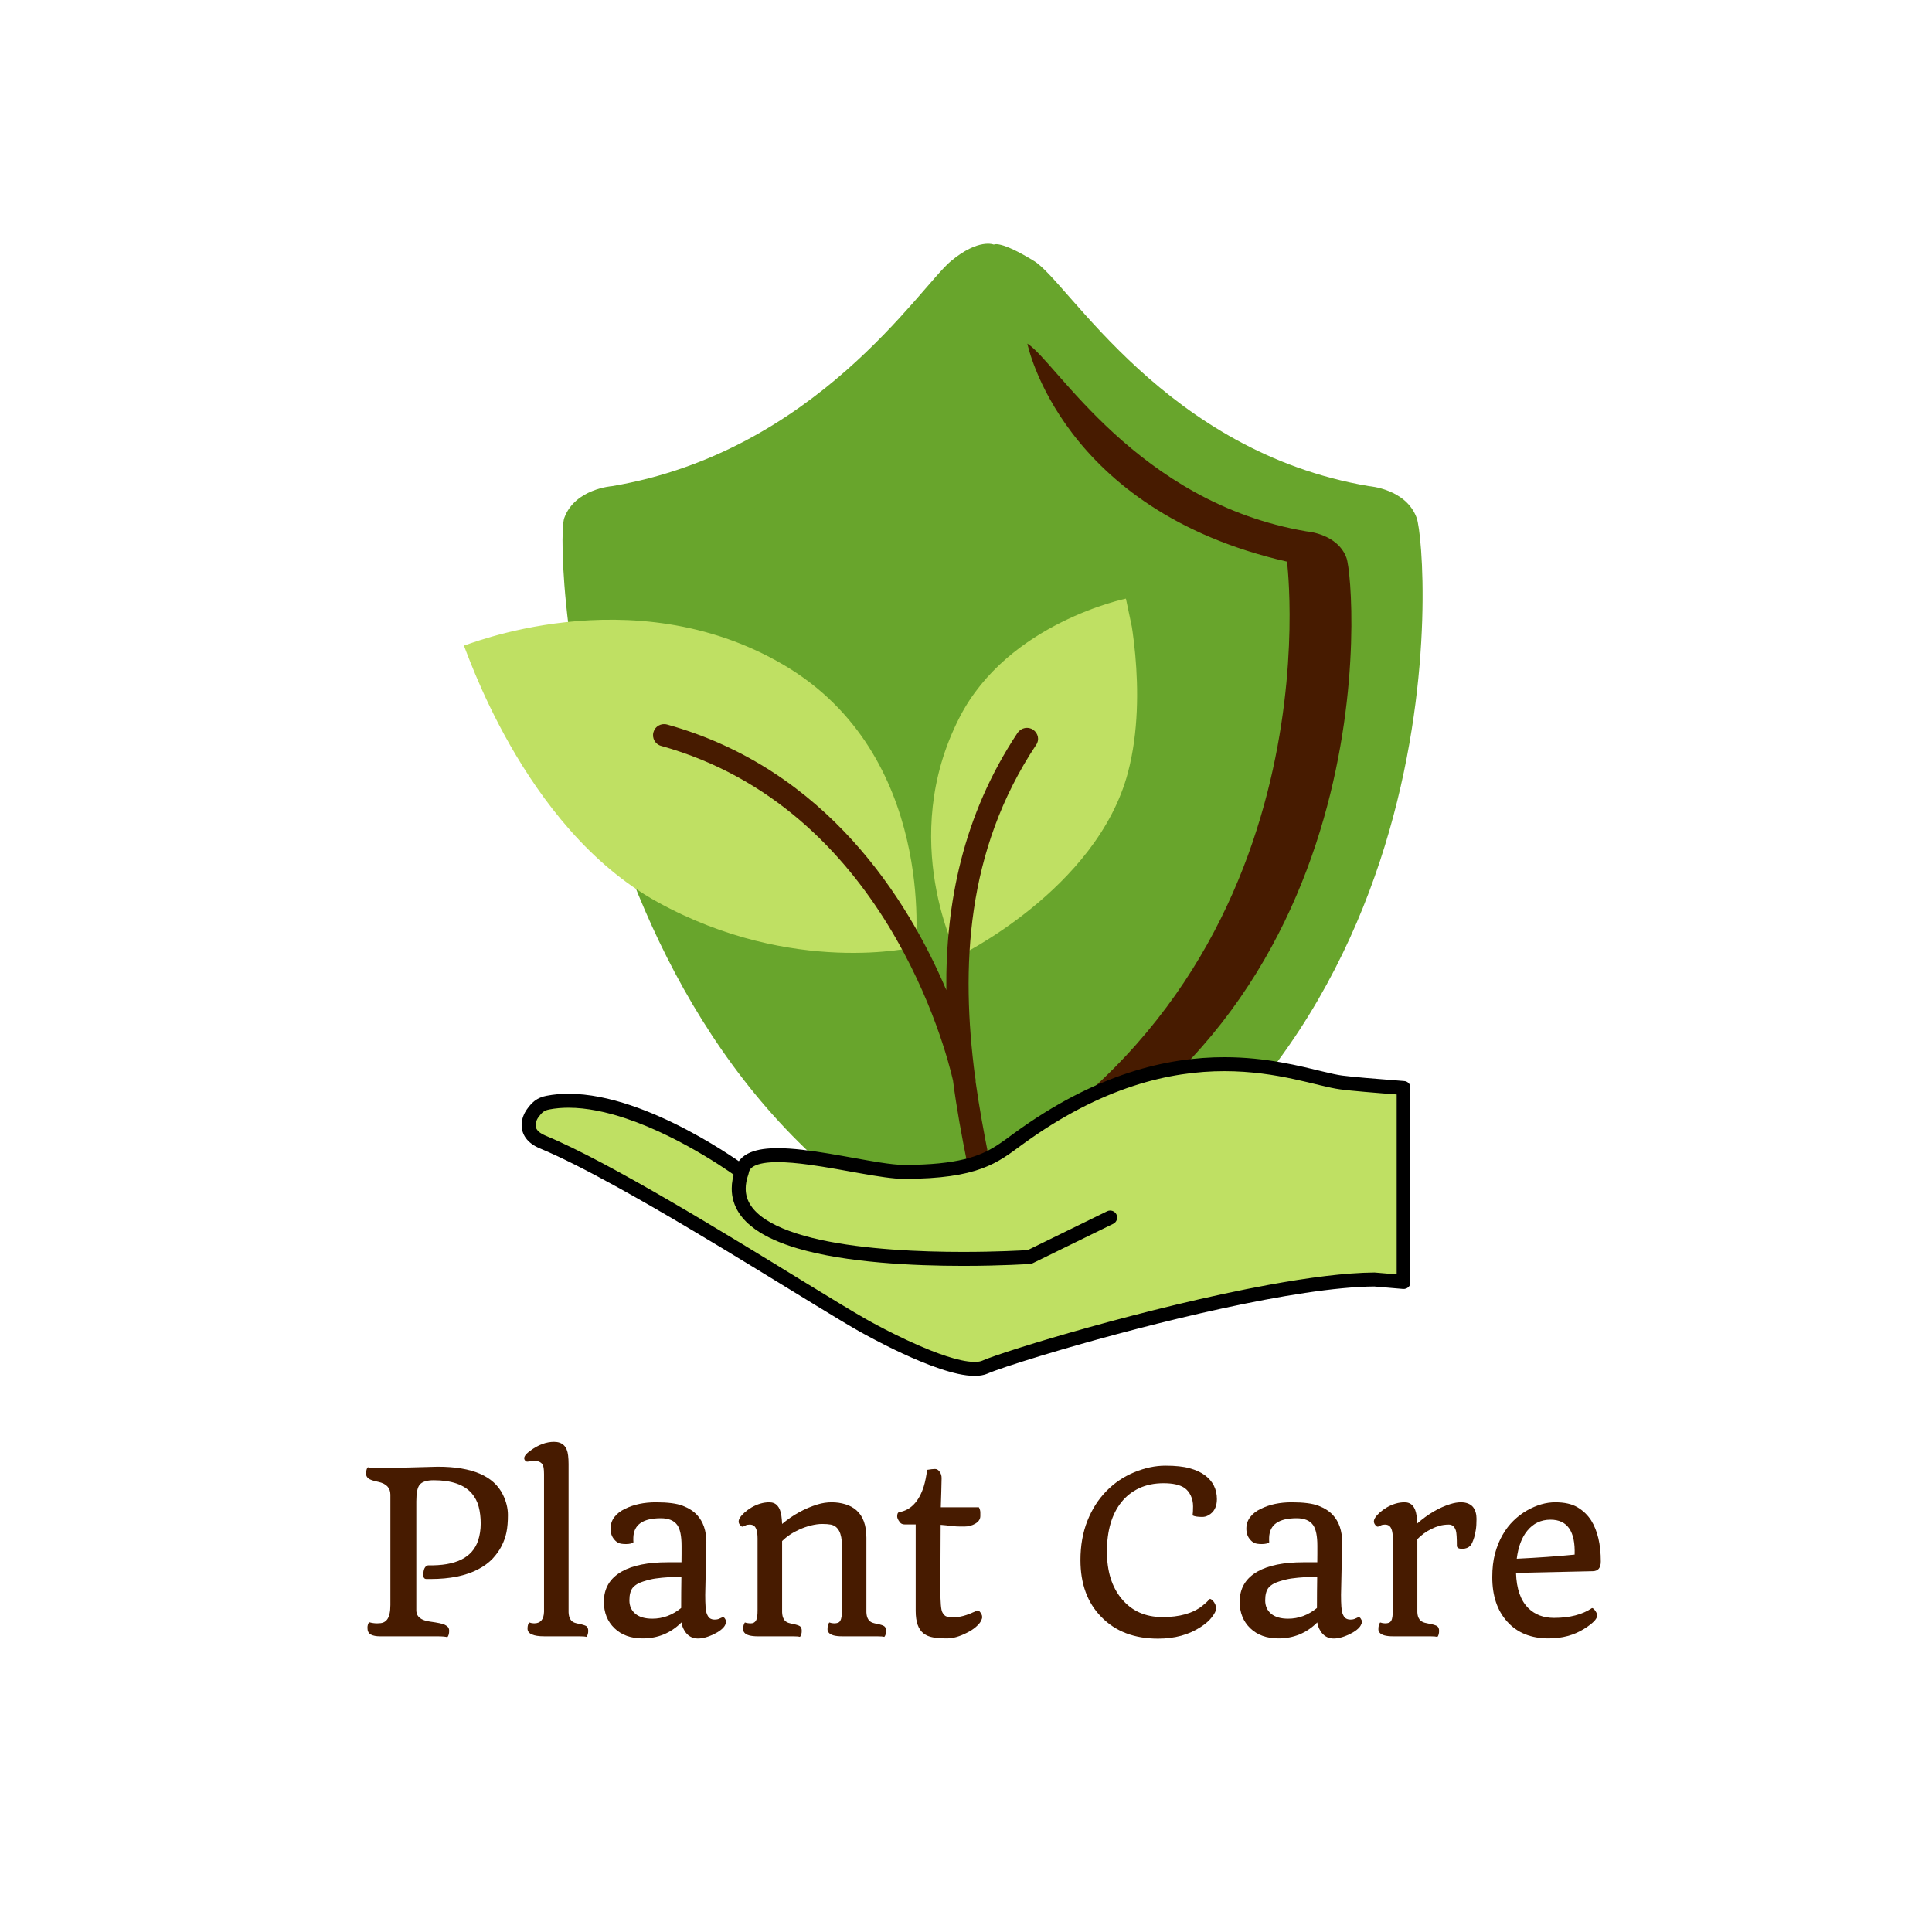 <svg xmlns="http://www.w3.org/2000/svg" xmlns:xlink="http://www.w3.org/1999/xlink" width="500" zoomAndPan="magnify" viewBox="0 0 375 375" height="500" preserveAspectRatio="xMidYMid meet" version="1.0"><defs><g/><clipPath id="86d14a52ef"><path d="M 109 47 L 277 47 L 277 247.547 L 109 247.547 Z M 109 47 " clip-rule="nonzero"/></clipPath><clipPath id="ea4ea98c86"><path d="M 90 116 L 221 116 L 221 186 L 90 186 Z M 90 116 " clip-rule="nonzero"/></clipPath><clipPath id="d96fb3460d"><path d="M 89.711 124.441 L 214.746 98.148 L 239.719 216.887 L 114.68 243.184 Z M 89.711 124.441 " clip-rule="nonzero"/></clipPath><clipPath id="46d107a0f7"><path d="M 89.711 124.441 L 214.746 98.148 L 239.719 216.887 L 114.68 243.184 Z M 89.711 124.441 " clip-rule="nonzero"/></clipPath><clipPath id="392078fc1e"><path d="M 126 140 L 202 140 L 202 228 L 126 228 Z M 126 140 " clip-rule="nonzero"/></clipPath><clipPath id="fd87dbc8b6"><path d="M 89.711 124.441 L 214.746 98.148 L 239.719 216.887 L 114.68 243.184 Z M 89.711 124.441 " clip-rule="nonzero"/></clipPath><clipPath id="18e50f10ba"><path d="M 89.711 124.441 L 214.746 98.148 L 239.719 216.887 L 114.68 243.184 Z M 89.711 124.441 " clip-rule="nonzero"/></clipPath><clipPath id="cd7f328a11"><path d="M 101.227 205 L 273.727 205 L 273.727 267.715 L 101.227 267.715 Z M 101.227 205 " clip-rule="nonzero"/></clipPath></defs><g clip-path="url(#86d14a52ef)"><path fill="#68a52c" d="M 274.98 100.531 C 272.926 94.875 265.73 94.363 265.73 94.363 C 226.168 87.684 207.43 54.801 200.75 50.688 C 194.07 46.578 192.91 47.477 192.91 47.477 C 192.91 47.477 189.957 46.191 184.562 50.688 C 178.539 55.711 158.344 87.684 118.777 94.363 C 118.777 94.363 111.586 94.875 109.527 100.531 C 107.473 106.18 112.098 216.66 195.336 247.492 C 285.262 207.922 277.039 106.18 274.98 100.531 Z M 274.98 100.531 " fill-opacity="1" fill-rule="nonzero"/></g><path fill="#68a52c" d="M 261.352 108.289 C 259.637 103.574 253.633 103.145 253.633 103.145 C 220.621 97.57 204.98 70.129 199.41 66.699 C 193.836 63.27 192.871 64.02 192.871 64.02 C 192.871 64.02 190.402 62.949 185.902 66.699 C 180.875 70.891 164.023 97.57 131.008 103.145 C 131.008 103.145 125.008 103.574 123.289 108.289 C 121.578 113.008 125.434 205.191 194.895 230.914 C 269.926 197.902 263.066 113.008 261.352 108.289 Z M 261.352 108.289 " fill-opacity="1" fill-rule="nonzero"/><path fill="#471b00" d="M 253.633 103.145 C 220.621 97.57 204.98 70.129 199.41 66.699 C 199.41 66.699 205.871 98.988 249.805 109.012 C 249.805 109.012 260.07 189.281 188.176 228.125 C 190.348 229.125 192.582 230.062 194.895 230.914 C 269.926 197.902 263.066 113.008 261.352 108.289 C 259.637 103.574 253.633 103.145 253.633 103.145 Z M 253.633 103.145 " fill-opacity="1" fill-rule="nonzero"/><g clip-path="url(#ea4ea98c86)"><g clip-path="url(#d96fb3460d)"><g clip-path="url(#46d107a0f7)"><path fill="#bfe063" d="M 177.711 183.812 C 177.711 183.812 154.016 189.594 127.652 175.105 C 101.293 160.613 90.211 125 90.012 125.309 C 89.809 125.617 122.414 111.625 152.098 129.051 C 181.781 146.48 177.711 183.812 177.711 183.812 Z M 218.941 149.922 C 223.082 134.203 218.668 116.16 218.668 116.16 C 218.668 116.16 195.668 120.82 186.246 139.246 C 174.043 163 185.906 185.68 185.906 185.68 C 185.906 185.68 212.949 172.637 218.941 149.922 Z M 218.941 149.922 " fill-opacity="1" fill-rule="nonzero"/></g></g></g><g clip-path="url(#392078fc1e)"><g clip-path="url(#fd87dbc8b6)"><g clip-path="url(#18e50f10ba)"><path fill="#471b00" d="M 200.535 141.648 C 199.551 140.969 198.191 141.254 197.512 142.238 C 186.844 158.312 183.531 175.453 183.68 192.176 C 176.293 174.758 160.516 149.266 129.492 140.633 C 128.312 140.305 127.129 140.996 126.836 142.121 C 126.496 143.258 127.199 144.484 128.324 144.777 C 171.641 156.855 183.688 204.012 184.977 209.723 C 185.688 215.203 186.676 220.535 187.723 225.723 C 187.973 226.91 189.102 227.648 190.289 227.398 C 191.438 227.16 192.215 226.02 191.965 224.832 C 190.992 219.984 190.082 215.031 189.367 209.953 C 189.375 209.773 189.383 209.594 189.348 209.426 L 189.25 208.957 C 186.496 187.863 187.438 165.148 201.109 144.586 C 201.797 143.645 201.52 142.328 200.535 141.648 Z M 200.535 141.648 " fill-opacity="1" fill-rule="nonzero"/></g></g></g><g fill="#471b00" fill-opacity="1"><g transform="translate(69.025, 317.608)"><g><path d="M 17.812 0.172 C 17.488 0.055 16.785 0 15.703 0 L 4.734 0 C 3.992 0 3.398 -0.113 2.953 -0.344 C 2.516 -0.582 2.297 -1.016 2.297 -1.641 C 2.297 -2.098 2.406 -2.461 2.625 -2.734 C 3.164 -2.586 3.68 -2.516 4.172 -2.516 C 4.672 -2.516 5.062 -2.566 5.344 -2.672 C 5.633 -2.785 5.891 -2.977 6.109 -3.25 C 6.535 -3.812 6.75 -4.754 6.75 -6.078 L 6.75 -27.5 C 6.75 -28.82 5.961 -29.648 4.391 -29.984 C 3.41 -30.18 2.77 -30.406 2.469 -30.656 C 2.176 -30.914 2.031 -31.195 2.031 -31.5 C 2.031 -32.156 2.145 -32.594 2.375 -32.812 C 2.625 -32.75 2.859 -32.719 3.078 -32.719 L 8.359 -32.719 L 15.969 -32.922 C 22.625 -32.922 26.832 -31.109 28.594 -27.484 C 29.238 -26.172 29.562 -24.859 29.562 -23.547 C 29.562 -22.242 29.469 -21.129 29.281 -20.203 C 29.094 -19.285 28.773 -18.391 28.328 -17.516 C 27.879 -16.641 27.285 -15.812 26.547 -15.031 C 25.805 -14.258 24.879 -13.582 23.766 -13 C 21.367 -11.75 18.297 -11.125 14.547 -11.125 L 13.75 -11.125 C 13.344 -11.125 13.141 -11.379 13.141 -11.891 C 13.141 -13.016 13.445 -13.645 14.062 -13.781 C 19.414 -13.664 22.648 -15.258 23.766 -18.562 C 24.109 -19.602 24.281 -20.711 24.281 -21.891 C 24.281 -23.078 24.148 -24.16 23.891 -25.141 C 23.641 -26.129 23.18 -27.008 22.516 -27.781 C 21.035 -29.457 18.586 -30.297 15.172 -30.297 C 13.797 -30.297 12.879 -30 12.422 -29.406 C 11.992 -28.875 11.781 -27.805 11.781 -26.203 L 11.781 -4.891 C 11.852 -3.773 12.734 -3.098 14.422 -2.859 C 15.941 -2.648 16.883 -2.453 17.25 -2.266 C 17.625 -2.078 17.867 -1.895 17.984 -1.719 C 18.098 -1.539 18.156 -1.32 18.156 -1.062 C 18.156 -0.52 18.039 -0.109 17.812 0.172 Z M 17.812 0.172 "/></g></g></g><g fill="#471b00" fill-opacity="1"><g transform="translate(99.627, 317.608)"><g><path d="M 6.031 0 C 3.852 0 2.766 -0.5 2.766 -1.5 C 2.766 -2.02 2.875 -2.414 3.094 -2.688 C 3.426 -2.57 3.742 -2.516 4.047 -2.516 C 5.285 -2.516 5.926 -3.266 5.969 -4.766 L 5.969 -31.469 C 5.969 -32.469 5.867 -33.102 5.672 -33.375 C 5.348 -33.832 4.82 -34.062 4.094 -34.062 C 3.758 -34.062 3.441 -34.023 3.141 -33.953 C 2.836 -33.891 2.625 -33.891 2.5 -33.953 C 2.383 -34.023 2.289 -34.117 2.219 -34.234 C 1.926 -34.703 2.281 -35.297 3.281 -36.016 C 4.844 -37.172 6.383 -37.75 7.906 -37.75 C 9.531 -37.75 10.441 -36.875 10.641 -35.125 C 10.703 -34.594 10.734 -34.035 10.734 -33.453 L 10.734 -4.672 C 10.773 -3.566 11.176 -2.883 11.938 -2.625 C 12.164 -2.551 12.43 -2.484 12.734 -2.422 C 13.047 -2.367 13.328 -2.301 13.578 -2.219 C 13.836 -2.145 14.039 -2.062 14.188 -1.969 C 14.426 -1.781 14.547 -1.477 14.547 -1.062 C 14.547 -0.562 14.43 -0.172 14.203 0.109 C 13.922 0.035 13.469 0 12.844 0 Z M 6.031 0 "/></g></g></g><g fill="#471b00" fill-opacity="1"><g transform="translate(114.884, 317.608)"><g><path d="M 17.391 -2.703 C 15.316 -0.629 12.805 0.406 9.859 0.406 C 7.578 0.406 5.754 -0.25 4.391 -1.562 C 3.016 -2.883 2.328 -4.598 2.328 -6.703 C 2.328 -9.316 3.492 -11.281 5.828 -12.594 C 7.93 -13.781 10.895 -14.375 14.719 -14.375 L 17.391 -14.375 C 17.398 -14.914 17.406 -15.445 17.406 -15.969 L 17.406 -17.562 C 17.406 -19.469 17.129 -20.812 16.578 -21.594 C 15.953 -22.477 14.883 -22.922 13.375 -22.922 C 9.914 -22.922 8.141 -21.68 8.047 -19.203 C 8.035 -18.816 8.039 -18.5 8.062 -18.25 C 7.781 -18.02 7.301 -17.906 6.625 -17.906 C 5.945 -17.906 5.453 -17.984 5.141 -18.141 C 4.836 -18.297 4.578 -18.508 4.359 -18.781 C 3.867 -19.332 3.625 -20.035 3.625 -20.891 C 3.625 -21.754 3.875 -22.508 4.375 -23.156 C 4.883 -23.812 5.57 -24.344 6.438 -24.75 C 8.133 -25.594 10.133 -26.016 12.438 -26.016 C 14.738 -26.016 16.469 -25.789 17.625 -25.344 C 18.789 -24.895 19.719 -24.301 20.406 -23.562 C 21.613 -22.25 22.219 -20.488 22.219 -18.281 L 22 -8.047 C 22 -6.18 22.086 -5 22.266 -4.5 C 22.441 -4 22.656 -3.664 22.906 -3.5 C 23.156 -3.332 23.461 -3.25 23.828 -3.25 C 24.191 -3.25 24.488 -3.305 24.719 -3.422 L 25.312 -3.688 C 25.508 -3.758 25.68 -3.676 25.828 -3.438 C 25.984 -3.207 26.062 -3.004 26.062 -2.828 C 26.062 -2.648 25.984 -2.414 25.828 -2.125 C 25.68 -1.844 25.406 -1.539 25 -1.219 C 24.594 -0.906 24.133 -0.629 23.625 -0.391 C 20.789 0.953 18.863 0.641 17.844 -1.328 C 17.625 -1.711 17.473 -2.172 17.391 -2.703 Z M 17.328 -5.5 C 17.328 -7.551 17.344 -9.586 17.375 -11.609 C 14.414 -11.492 12.406 -11.301 11.344 -11.031 C 10.281 -10.77 9.516 -10.52 9.047 -10.281 C 8.578 -10.039 8.207 -9.758 7.938 -9.438 C 7.5 -8.895 7.281 -8.078 7.281 -6.984 C 7.281 -5.898 7.66 -5.035 8.422 -4.391 C 9.191 -3.742 10.297 -3.422 11.734 -3.422 C 13.766 -3.422 15.629 -4.113 17.328 -5.5 Z M 17.328 -5.5 "/></g></g></g><g fill="#471b00" fill-opacity="1"><g transform="translate(141.495, 317.608)"><g><path d="M 13.781 0.109 C 13.5 0.035 13.047 0 12.422 0 L 5.609 0 C 4.242 0 3.367 -0.238 2.984 -0.719 C 2.828 -0.906 2.75 -1.117 2.75 -1.359 C 2.75 -1.961 2.863 -2.406 3.094 -2.688 C 3.438 -2.57 3.82 -2.516 4.25 -2.516 C 4.688 -2.516 5.016 -2.691 5.234 -3.047 C 5.453 -3.398 5.555 -4.062 5.547 -5.031 L 5.547 -18.984 C 5.547 -20.328 5.297 -21.16 4.797 -21.484 C 4.598 -21.617 4.336 -21.688 4.016 -21.688 C 3.68 -21.688 3.414 -21.633 3.219 -21.531 C 3.031 -21.426 2.875 -21.352 2.75 -21.312 C 2.633 -21.27 2.535 -21.273 2.453 -21.328 C 2.367 -21.379 2.285 -21.453 2.203 -21.547 C 1.984 -21.773 1.875 -22.016 1.875 -22.266 C 1.875 -22.516 1.961 -22.773 2.141 -23.047 C 2.316 -23.328 2.602 -23.648 3 -24.016 C 3.406 -24.379 3.863 -24.711 4.375 -25.016 C 5.531 -25.68 6.68 -26.016 7.828 -26.016 C 9.148 -26.016 9.93 -25.141 10.172 -23.391 C 10.242 -22.879 10.289 -22.352 10.312 -21.812 C 12.426 -23.582 14.727 -24.848 17.219 -25.609 C 18.113 -25.879 19.02 -26.016 19.938 -26.016 C 20.852 -26.016 21.727 -25.891 22.562 -25.641 C 23.395 -25.398 24.117 -25.008 24.734 -24.469 C 26.023 -23.332 26.672 -21.555 26.672 -19.141 L 26.672 -4.672 C 26.711 -3.566 27.125 -2.883 27.906 -2.625 C 28.125 -2.551 28.391 -2.484 28.703 -2.422 C 29.016 -2.367 29.297 -2.301 29.547 -2.219 C 29.797 -2.145 29.988 -2.062 30.125 -1.969 C 30.375 -1.781 30.5 -1.477 30.5 -1.062 C 30.5 -0.562 30.383 -0.172 30.156 0.109 C 29.863 0.035 29.406 0 28.781 0 L 21.984 0 C 20.617 0 19.742 -0.238 19.359 -0.719 C 19.203 -0.906 19.125 -1.117 19.125 -1.359 C 19.125 -1.961 19.238 -2.406 19.469 -2.688 C 19.801 -2.57 20.113 -2.516 20.406 -2.516 C 20.695 -2.516 20.941 -2.551 21.141 -2.625 C 21.348 -2.707 21.504 -2.844 21.609 -3.031 C 21.816 -3.375 21.922 -4.039 21.922 -5.031 L 21.922 -17.625 C 21.922 -20.039 21.203 -21.395 19.766 -21.688 C 19.316 -21.77 18.758 -21.812 18.094 -21.812 C 17.438 -21.812 16.707 -21.711 15.906 -21.516 C 15.113 -21.316 14.367 -21.055 13.672 -20.734 C 12.336 -20.141 11.219 -19.391 10.312 -18.484 L 10.312 -4.672 C 10.352 -3.566 10.754 -2.883 11.516 -2.625 C 11.742 -2.551 12.008 -2.484 12.312 -2.422 C 12.625 -2.367 12.906 -2.301 13.156 -2.219 C 13.414 -2.145 13.617 -2.062 13.766 -1.969 C 14.004 -1.781 14.125 -1.477 14.125 -1.062 C 14.125 -0.562 14.008 -0.172 13.781 0.109 Z M 13.781 0.109 "/></g></g></g><g fill="#471b00" fill-opacity="1"><g transform="translate(172.907, 317.608)"><g><path d="M 9.641 -14.547 L 9.625 -8.938 C 9.625 -6.594 9.742 -5.18 9.984 -4.703 C 10.223 -4.223 10.504 -3.938 10.828 -3.844 C 11.16 -3.758 11.582 -3.719 12.094 -3.719 C 12.613 -3.719 13.082 -3.754 13.5 -3.828 C 13.914 -3.91 14.305 -4.016 14.672 -4.141 C 15.047 -4.266 15.406 -4.406 15.75 -4.562 L 16.797 -5.016 C 17.035 -5.098 17.305 -4.848 17.609 -4.266 C 17.691 -4.109 17.734 -3.926 17.734 -3.719 C 17.734 -3.52 17.645 -3.254 17.469 -2.922 C 17.301 -2.598 16.973 -2.223 16.484 -1.797 C 15.992 -1.379 15.422 -1.008 14.766 -0.688 C 13.348 0.039 12.07 0.406 10.938 0.406 C 9.801 0.406 8.879 0.336 8.172 0.203 C 7.461 0.078 6.859 -0.176 6.359 -0.562 C 5.336 -1.352 4.828 -2.805 4.828 -4.922 L 4.828 -21.719 L 2.703 -21.719 C 2.266 -21.719 1.945 -21.863 1.75 -22.156 C 1.406 -22.594 1.234 -22.961 1.234 -23.266 C 1.234 -23.754 1.352 -24.031 1.594 -24.094 C 3.863 -24.477 5.469 -26.156 6.406 -29.125 C 6.676 -30.02 6.891 -31.082 7.047 -32.312 C 7.723 -32.426 8.234 -32.484 8.578 -32.484 C 8.93 -32.484 9.234 -32.301 9.484 -31.938 C 9.742 -31.582 9.867 -31.172 9.859 -30.703 C 9.859 -30.234 9.848 -29.789 9.828 -29.375 C 9.816 -28.969 9.805 -28.523 9.797 -28.047 L 9.703 -25.047 L 17.094 -25.047 C 17.281 -24.723 17.375 -24.375 17.375 -24 L 17.375 -23.344 C 17.375 -22.75 17.051 -22.258 16.406 -21.875 C 15.77 -21.5 15.062 -21.312 14.281 -21.312 C 13.508 -21.312 12.957 -21.32 12.625 -21.344 C 12.289 -21.363 11.969 -21.391 11.656 -21.422 L 10.719 -21.547 C 10.383 -21.578 10.035 -21.609 9.672 -21.641 L 9.672 -21.406 Z M 9.641 -14.547 "/></g></g></g><g fill="#471b00" fill-opacity="1"><g transform="translate(191.836, 317.608)"><g/></g></g><g fill="#471b00" fill-opacity="1"><g transform="translate(207.2, 317.608)"><g><path d="M 24.281 -23.469 C 24.344 -23.875 24.375 -24.457 24.375 -25.219 C 24.375 -25.988 24.223 -26.691 23.922 -27.328 C 23.617 -27.961 23.211 -28.457 22.703 -28.812 C 21.805 -29.414 20.457 -29.719 18.656 -29.719 C 16.863 -29.719 15.281 -29.395 13.906 -28.75 C 12.531 -28.102 11.379 -27.195 10.453 -26.031 C 8.586 -23.688 7.656 -20.492 7.656 -16.453 C 7.656 -12.629 8.602 -9.578 10.5 -7.297 C 12.457 -4.922 15.109 -3.734 18.453 -3.734 C 21.742 -3.734 24.305 -4.453 26.141 -5.891 C 26.691 -6.316 27.195 -6.781 27.656 -7.281 C 28.082 -7.145 28.43 -6.766 28.703 -6.141 C 28.785 -5.93 28.828 -5.648 28.828 -5.297 C 28.828 -4.953 28.57 -4.441 28.062 -3.766 C 27.562 -3.086 26.828 -2.438 25.859 -1.812 C 23.555 -0.301 20.797 0.453 17.578 0.453 C 12.973 0.453 9.305 -0.945 6.578 -3.75 C 3.867 -6.5 2.516 -10.176 2.516 -14.781 C 2.516 -17.602 2.961 -20.145 3.859 -22.406 C 4.754 -24.664 5.977 -26.586 7.531 -28.172 C 9.082 -29.766 10.891 -30.988 12.953 -31.844 C 15.023 -32.695 17.039 -33.125 19 -33.125 C 20.957 -33.125 22.523 -32.957 23.703 -32.625 C 24.891 -32.301 25.875 -31.852 26.656 -31.281 C 28.219 -30.113 29 -28.562 29 -26.625 C 29 -25.145 28.453 -24.102 27.359 -23.5 C 26.984 -23.281 26.582 -23.172 26.156 -23.172 C 25.281 -23.172 24.656 -23.27 24.281 -23.469 Z M 24.281 -23.469 "/></g></g></g><g fill="#471b00" fill-opacity="1"><g transform="translate(238.292, 317.608)"><g><path d="M 17.391 -2.703 C 15.316 -0.629 12.805 0.406 9.859 0.406 C 7.578 0.406 5.754 -0.25 4.391 -1.562 C 3.016 -2.883 2.328 -4.598 2.328 -6.703 C 2.328 -9.316 3.492 -11.281 5.828 -12.594 C 7.93 -13.781 10.895 -14.375 14.719 -14.375 L 17.391 -14.375 C 17.398 -14.914 17.406 -15.445 17.406 -15.969 L 17.406 -17.562 C 17.406 -19.469 17.129 -20.812 16.578 -21.594 C 15.953 -22.477 14.883 -22.922 13.375 -22.922 C 9.914 -22.922 8.141 -21.68 8.047 -19.203 C 8.035 -18.816 8.039 -18.5 8.062 -18.25 C 7.781 -18.02 7.301 -17.906 6.625 -17.906 C 5.945 -17.906 5.453 -17.984 5.141 -18.141 C 4.836 -18.297 4.578 -18.508 4.359 -18.781 C 3.867 -19.332 3.625 -20.035 3.625 -20.891 C 3.625 -21.754 3.875 -22.508 4.375 -23.156 C 4.883 -23.812 5.57 -24.344 6.438 -24.75 C 8.133 -25.594 10.133 -26.016 12.438 -26.016 C 14.738 -26.016 16.469 -25.789 17.625 -25.344 C 18.789 -24.895 19.719 -24.301 20.406 -23.562 C 21.613 -22.25 22.219 -20.488 22.219 -18.281 L 22 -8.047 C 22 -6.18 22.086 -5 22.266 -4.5 C 22.441 -4 22.656 -3.664 22.906 -3.5 C 23.156 -3.332 23.461 -3.25 23.828 -3.25 C 24.191 -3.25 24.488 -3.305 24.719 -3.422 L 25.312 -3.688 C 25.508 -3.758 25.68 -3.676 25.828 -3.438 C 25.984 -3.207 26.062 -3.004 26.062 -2.828 C 26.062 -2.648 25.984 -2.414 25.828 -2.125 C 25.68 -1.844 25.406 -1.539 25 -1.219 C 24.594 -0.906 24.133 -0.629 23.625 -0.391 C 20.789 0.953 18.863 0.641 17.844 -1.328 C 17.625 -1.711 17.473 -2.172 17.391 -2.703 Z M 17.328 -5.5 C 17.328 -7.551 17.344 -9.586 17.375 -11.609 C 14.414 -11.492 12.406 -11.301 11.344 -11.031 C 10.281 -10.77 9.516 -10.52 9.047 -10.281 C 8.578 -10.039 8.207 -9.758 7.938 -9.438 C 7.5 -8.895 7.281 -8.078 7.281 -6.984 C 7.281 -5.898 7.66 -5.035 8.422 -4.391 C 9.191 -3.742 10.297 -3.422 11.734 -3.422 C 13.766 -3.422 15.629 -4.113 17.328 -5.5 Z M 17.328 -5.5 "/></g></g></g><g fill="#471b00" fill-opacity="1"><g transform="translate(264.903, 317.608)"><g><path d="M 14.109 0.109 C 13.805 0.035 13.348 0 12.734 0 L 5.5 0 C 4.133 0 3.258 -0.238 2.875 -0.719 C 2.719 -0.906 2.641 -1.117 2.641 -1.359 C 2.641 -1.961 2.754 -2.406 2.984 -2.688 C 3.328 -2.57 3.645 -2.516 3.938 -2.516 C 4.227 -2.516 4.473 -2.551 4.672 -2.625 C 4.867 -2.707 5.023 -2.844 5.141 -3.031 C 5.336 -3.375 5.438 -4.039 5.438 -5.031 L 5.438 -18.984 C 5.438 -20.328 5.188 -21.16 4.688 -21.484 C 4.488 -21.617 4.227 -21.688 3.906 -21.688 C 3.582 -21.688 3.32 -21.633 3.125 -21.531 C 2.938 -21.426 2.781 -21.352 2.656 -21.312 C 2.531 -21.27 2.426 -21.273 2.344 -21.328 C 2.258 -21.379 2.176 -21.453 2.094 -21.547 C 1.875 -21.805 1.766 -22.051 1.766 -22.281 C 1.766 -22.52 1.852 -22.773 2.031 -23.047 C 2.207 -23.328 2.492 -23.648 2.891 -24.016 C 3.297 -24.379 3.754 -24.711 4.266 -25.016 C 5.422 -25.68 6.57 -26.016 7.719 -26.016 C 9.031 -26.016 9.805 -25.16 10.047 -23.453 C 10.117 -22.953 10.16 -22.43 10.172 -21.891 C 12.254 -23.723 14.398 -24.984 16.609 -25.672 C 17.348 -25.898 18.02 -26.016 18.625 -26.016 C 19.227 -26.016 19.723 -25.926 20.109 -25.75 C 20.504 -25.582 20.816 -25.348 21.047 -25.047 C 21.473 -24.461 21.688 -23.719 21.688 -22.812 C 21.688 -21.906 21.641 -21.18 21.547 -20.641 C 21.461 -20.098 21.359 -19.617 21.234 -19.203 C 20.973 -18.367 20.727 -17.836 20.5 -17.609 C 20.102 -17.191 19.57 -16.984 18.906 -16.984 C 18.219 -16.984 17.875 -17.18 17.875 -17.578 C 17.875 -19.098 17.812 -20.07 17.688 -20.5 C 17.445 -21.289 16.992 -21.688 16.328 -21.688 C 15.66 -21.688 15.055 -21.609 14.516 -21.453 C 13.973 -21.305 13.445 -21.102 12.938 -20.844 C 11.895 -20.332 10.984 -19.672 10.203 -18.859 L 10.203 -4.672 C 10.242 -3.547 10.734 -2.863 11.672 -2.625 C 11.941 -2.551 12.25 -2.484 12.594 -2.422 C 12.938 -2.367 13.227 -2.301 13.469 -2.219 C 13.719 -2.145 13.914 -2.062 14.062 -1.969 C 14.301 -1.781 14.422 -1.477 14.422 -1.062 C 14.422 -0.551 14.316 -0.16 14.109 0.109 Z M 14.109 0.109 "/></g></g></g><g fill="#471b00" fill-opacity="1"><g transform="translate(287.352, 317.608)"><g><path d="M 2.297 -11.484 C 2.297 -13.203 2.473 -14.727 2.828 -16.062 C 3.191 -17.406 3.676 -18.602 4.281 -19.656 C 4.883 -20.719 5.594 -21.645 6.406 -22.438 C 7.227 -23.238 8.109 -23.906 9.047 -24.438 C 10.898 -25.488 12.723 -26.016 14.516 -26.016 C 16.305 -26.016 17.738 -25.695 18.812 -25.062 C 19.895 -24.426 20.781 -23.582 21.469 -22.531 C 22.727 -20.531 23.359 -17.863 23.359 -14.531 C 23.359 -13.289 22.844 -12.66 21.812 -12.641 L 6.906 -12.312 C 7 -9.227 7.797 -6.945 9.297 -5.469 C 10.578 -4.207 12.238 -3.578 14.281 -3.578 C 17.312 -3.578 19.77 -4.211 21.656 -5.484 C 21.789 -5.484 21.945 -5.379 22.125 -5.172 C 22.477 -4.742 22.656 -4.367 22.656 -4.047 C 22.656 -3.367 21.805 -2.5 20.109 -1.438 C 18.141 -0.207 15.848 0.406 13.234 0.406 C 9.816 0.406 7.133 -0.68 5.188 -2.859 C 3.258 -4.992 2.297 -7.867 2.297 -11.484 Z M 7.047 -15.062 C 11.141 -15.258 14.883 -15.523 18.281 -15.859 C 18.438 -20.379 16.875 -22.641 13.594 -22.641 C 11.758 -22.641 10.258 -21.926 9.094 -20.5 C 8.02 -19.195 7.336 -17.383 7.047 -15.062 Z M 7.047 -15.062 "/></g></g></g><path fill="#bfe063" d="M 272.449 211.18 C 266.742 210.742 262.293 210.363 260.363 210.109 C 251.863 208.996 229.09 198.078 197.566 221.105 C 192.941 224.488 189.598 227.422 175.547 227.465 C 167.66 227.484 145.16 220.145 143.992 227.465 C 143.992 227.465 121.871 211.039 106.367 214.012 C 104.836 214.305 104.164 215.004 103.34 216.156 C 102.535 217.293 101.57 220.098 105.328 221.66 C 121.91 228.531 156.691 251.113 167.371 257.184 C 167.371 257.184 185.77 267.738 191.199 265.348 C 196.832 262.859 244.773 248.508 266.785 248.348 L 272.449 248.832 L 272.449 211.18 " fill-opacity="1" fill-rule="nonzero"/><g clip-path="url(#cd7f328a11)"><path fill="#000000" d="M 272.449 211.18 L 272.551 209.828 C 269.703 209.609 267.168 209.406 265.109 209.227 C 263.051 209.047 261.465 208.887 260.547 208.766 L 260.539 208.766 C 259.582 208.641 258.328 208.359 256.844 208 C 252.379 206.93 245.84 205.199 237.652 205.199 C 232.176 205.199 225.945 205.973 219.094 208.215 C 212.238 210.461 204.762 214.168 196.766 220.012 C 195.598 220.867 194.547 221.664 193.422 222.375 C 191.738 223.441 189.898 224.34 187.148 225.008 C 184.402 225.676 180.742 226.098 175.543 226.109 L 175.547 226.109 L 175.547 226.121 L 175.547 226.109 L 175.547 226.121 L 175.547 226.109 L 175.516 226.109 C 174.332 226.113 172.648 225.922 170.723 225.621 C 167.82 225.168 164.344 224.484 160.867 223.906 C 157.383 223.332 153.906 222.863 150.922 222.859 C 148.93 222.867 147.152 223.059 145.656 223.68 C 144.914 223.988 144.23 224.422 143.691 225.031 C 143.152 225.633 142.785 226.41 142.656 227.254 L 143.992 227.465 L 144.801 226.379 C 144.766 226.352 140.07 222.863 133.445 219.363 C 130.133 217.609 126.336 215.855 122.383 214.527 C 118.43 213.203 114.316 212.301 110.348 212.297 C 108.91 212.297 107.492 212.418 106.109 212.684 L 106.117 212.68 C 105.195 212.852 104.398 213.191 103.762 213.684 C 103.125 214.176 102.672 214.762 102.234 215.371 L 102.23 215.371 C 101.988 215.719 101.754 216.145 101.566 216.648 C 101.379 217.148 101.246 217.734 101.246 218.379 C 101.242 219.191 101.484 220.113 102.082 220.922 C 102.68 221.734 103.586 222.406 104.809 222.91 C 108.871 224.594 114.125 227.277 119.859 230.441 C 128.465 235.191 138.168 241.027 146.711 246.246 C 150.984 248.855 154.973 251.309 158.395 253.398 C 161.816 255.488 164.668 257.207 166.699 258.363 L 166.695 258.359 C 166.719 258.371 170.453 260.516 175.094 262.672 C 177.414 263.75 179.957 264.832 182.398 265.652 C 183.621 266.066 184.816 266.41 185.949 266.66 C 187.086 266.906 188.164 267.055 189.172 267.055 C 190.086 267.055 190.949 266.938 191.746 266.59 L 191.746 266.586 C 192.047 266.453 192.547 266.258 193.195 266.023 C 195.641 265.137 200.219 263.668 205.996 261.977 C 214.668 259.441 226.066 256.395 237.207 253.973 C 242.777 252.762 248.281 251.707 253.344 250.949 C 258.402 250.188 263.023 249.73 266.793 249.703 L 266.785 248.348 L 266.668 249.699 L 272.332 250.184 C 272.711 250.215 273.086 250.086 273.367 249.832 C 273.645 249.574 273.805 249.211 273.805 248.832 L 273.805 211.18 C 273.805 210.473 273.258 209.879 272.551 209.828 L 272.449 211.18 L 271.094 211.18 L 271.094 247.355 L 266.898 247 L 266.773 246.992 C 261.133 247.035 253.961 247.977 246.238 249.391 C 234.656 251.512 221.867 254.707 211.426 257.609 C 206.203 259.062 201.57 260.441 197.973 261.578 C 196.172 262.145 194.633 262.652 193.398 263.078 C 192.164 263.504 191.25 263.844 190.648 264.109 L 190.652 264.109 C 190.344 264.246 189.836 264.348 189.172 264.344 C 188.441 264.348 187.531 264.23 186.527 264.012 C 184.762 263.629 182.703 262.938 180.625 262.113 C 177.508 260.879 174.352 259.348 171.984 258.129 C 170.797 257.52 169.812 256.988 169.121 256.609 C 168.773 256.418 168.504 256.27 168.32 256.164 C 168.23 256.113 168.16 256.074 168.113 256.047 L 168.043 256.008 L 168.039 256.008 C 165.402 254.508 161.227 251.961 156.211 248.887 C 148.68 244.266 139.234 238.457 130.109 233.148 C 120.977 227.84 112.188 223.035 105.844 220.41 L 105.848 220.41 C 104.961 220.039 104.508 219.641 104.266 219.316 C 104.031 218.984 103.961 218.707 103.957 218.379 C 103.957 218.121 104.012 217.844 104.109 217.586 C 104.203 217.328 104.336 217.094 104.445 216.938 L 104.441 216.941 C 104.828 216.398 105.125 216.055 105.414 215.836 C 105.703 215.617 106.008 215.465 106.621 215.344 L 106.625 215.344 C 107.812 215.113 109.062 215.008 110.348 215.008 C 113.898 215.008 117.754 215.832 121.52 217.098 C 127.172 218.988 132.609 221.863 136.617 224.258 C 138.625 225.457 140.273 226.535 141.418 227.312 C 141.988 227.699 142.434 228.016 142.734 228.227 C 142.887 228.336 143 228.418 143.074 228.473 L 143.16 228.535 L 143.184 228.555 C 143.566 228.836 144.066 228.898 144.508 228.723 C 144.945 228.543 145.258 228.148 145.332 227.68 C 145.395 227.305 145.516 227.062 145.723 226.828 C 145.875 226.656 146.09 226.484 146.383 226.328 C 146.828 226.094 147.453 225.895 148.227 225.762 C 148.996 225.633 149.914 225.57 150.922 225.57 C 152.723 225.57 154.828 225.766 157.039 226.066 C 160.363 226.516 163.93 227.199 167.18 227.773 C 168.805 228.059 170.348 228.32 171.754 228.508 C 173.16 228.699 174.422 228.82 175.516 228.82 L 175.516 228.805 L 175.516 228.82 L 175.516 228.805 L 175.516 228.82 L 175.551 228.82 C 182.668 228.801 187.18 228.047 190.559 226.809 C 192.242 226.195 193.633 225.453 194.875 224.664 C 196.125 223.871 197.223 223.035 198.367 222.199 C 206.156 216.512 213.371 212.941 219.938 210.793 C 226.504 208.645 232.43 207.91 237.652 207.91 C 242.863 207.91 247.375 208.641 251.133 209.449 C 253.016 209.852 254.707 210.273 256.211 210.637 C 257.715 210.996 259.027 211.297 260.188 211.449 C 261.195 211.586 262.797 211.742 264.875 211.926 C 266.945 212.109 269.488 212.312 272.348 212.527 L 272.449 211.18 L 271.094 211.18 L 272.449 211.18 " fill-opacity="1" fill-rule="nonzero"/></g><path fill="#bfe063" d="M 215.488 236.32 L 199.828 243.98 C 199.828 243.98 136.535 248.289 143.992 227.465 " fill-opacity="1" fill-rule="nonzero"/><path fill="#000000" d="M 214.891 235.105 L 199.234 242.762 L 199.828 243.98 L 199.738 242.629 C 199.738 242.629 199.656 242.633 199.5 242.641 C 198.379 242.711 193.434 242.992 186.926 242.992 C 178.648 242.996 167.824 242.531 159.199 240.637 C 154.887 239.691 151.137 238.379 148.59 236.691 C 147.312 235.852 146.344 234.93 145.707 233.949 C 145.07 232.965 144.742 231.93 144.738 230.711 C 144.738 229.883 144.898 228.957 145.27 227.922 C 145.523 227.219 145.156 226.441 144.453 226.191 C 143.746 225.938 142.973 226.305 142.719 227.008 C 142.258 228.289 142.027 229.527 142.027 230.711 C 142.023 232.445 142.535 234.051 143.434 235.43 C 144.219 236.633 145.285 237.672 146.547 238.574 C 148.754 240.156 151.566 241.348 154.754 242.297 C 159.531 243.711 165.16 244.551 170.809 245.051 C 176.453 245.551 182.113 245.703 186.926 245.703 C 194.453 245.703 199.902 245.332 199.922 245.332 C 200.09 245.32 200.273 245.273 200.426 245.199 L 216.082 237.539 C 216.754 237.207 217.035 236.398 216.703 235.723 C 216.375 235.055 215.562 234.777 214.891 235.105 " fill-opacity="1" fill-rule="nonzero"/></svg>